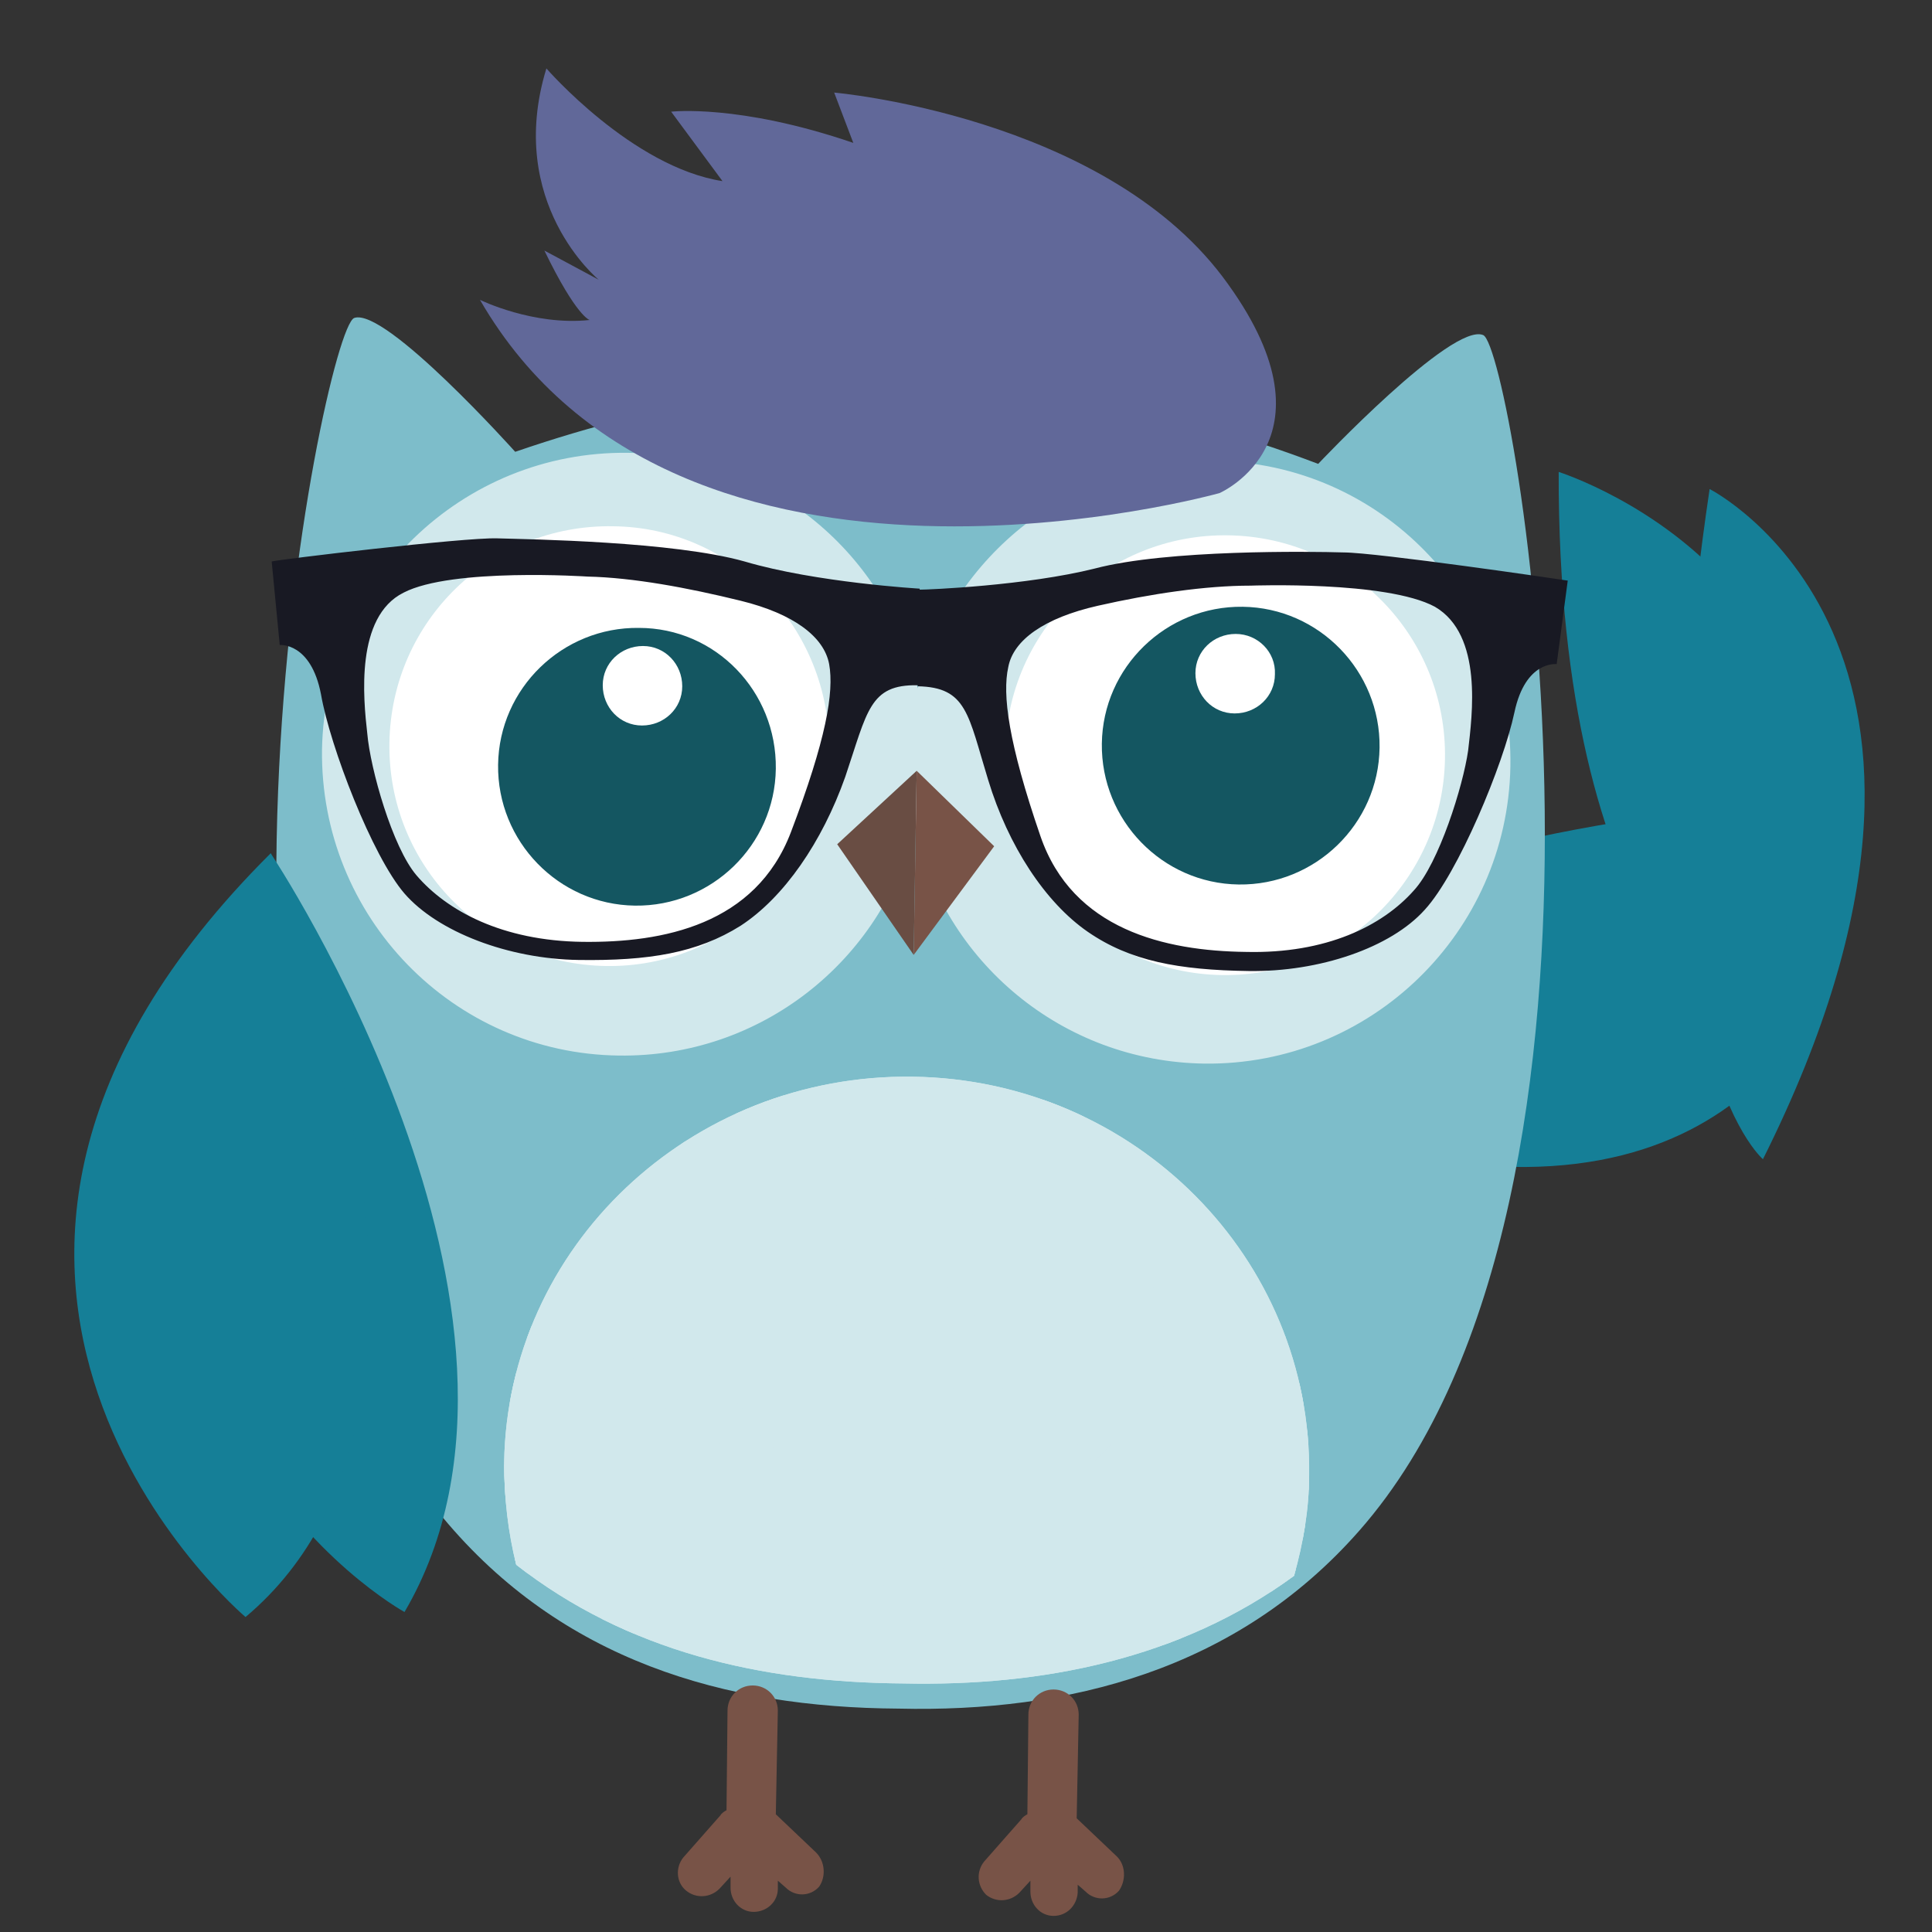 <?xml version="1.0" encoding="utf-8"?>
<!-- Generator: Adobe Illustrator 22.0.1, SVG Export Plug-In . SVG Version: 6.00 Build 0)  -->
<svg version="1.1" id="Capa_1" xmlns="http://www.w3.org/2000/svg" xmlns:xlink="http://www.w3.org/1999/xlink" x="0px" y="0px"
	 viewBox="0 0 192 192" style="enable-background:new 0 0 192 192;" xml:space="preserve">
<rect x="0" y="0" width="192" height="192" fill="#333333" stroke="none"/>
<style type="text/css">
	.st0{fill:#157F97;}
	.st1{fill:#6F6F73;}
	.st2{fill:#379DA1;}
	.st3{fill:#3FABB1;}
	.st4{fill:#7DBDCA;}
	.st5{fill:#785347;}
	.st6{fill:#D1E8EC;}
	.st7{fill:#FFFFFF;}
	.st8{fill:#145661;}
	.st9{fill:#694D43;}
	.st10{clip-path:url(#SVGID_2_);}
	.st11{fill:#181923;}
	.st12{fill:#616899;}
</style>
<path class="st0" d="M175.2,115.2c0,0-13.5-11.4-5.3-66.6C169.9,48.6,200.7,64.2,175.2,115.2z"/>
<path class="st0" d="M179.8,79.6c0,0-28.8,1.1-51.2,11.2c0.5,1.6,0.9,3.2,1.4,4.9c0.2,0.7,0.5,1.3,0.7,1.9c0.1,0.3,0.2,0.7,0.2,1
	c0.5,1.6,1.1,3.2,1.8,4.8c1.1,2.5,2.3,5.1,3.6,7.6c0.6,1,1.2,2.1,1.9,3.1C152.1,111,167.9,102,179.8,79.6z"/>
<path class="st0" d="M173.2,102.7c0,0-18.4-9.3-18.3-55.8C154.9,46.9,194.9,59.5,173.2,102.7z"/>
<path class="st0" d="M182.3,95.6c0,0-7,26.4-42.9,19.1C139.4,114.6,162.2,89.6,182.3,95.6z"/>
<rect x="79.7" y="12.7" transform="matrix(1.482799e-02 -1 1 1.482799e-02 25.365 150.953)" class="st1" width="19.2" height="99.8"/>
<rect x="79.9" y="24.3" transform="matrix(1.473224e-02 -1 1 1.473224e-02 44.188 132.964)" class="st2" width="19.3" height="39.5"/>
<polygon class="st3" points="109.2,54 69.7,53.4 69.7,48.6 109.2,49.2 "/>
<path class="st4" d="M147.4,33.3c-3.1-1.3-16.4,12.8-16.4,12.8c-15.5-5.9-28.9-7.8-39.8-7.9c-10.9-0.3-24.3,1.3-40,6.7
	c0,0-12.9-14.4-16-13.3c-3.1,1.2-20,84.4,8.8,119.2c11.8,14.2,28,18.9,45.3,19c16.8,0.4,33.6-3.8,45.8-17.7
	C164.8,118.3,150.4,34.6,147.4,33.3z"/>
<g>
	<path class="st5" d="M81.1,184.1l-4-3.8l0.2-10.3c0-1.4-1.1-2.5-2.5-2.5c-1.4,0-2.5,1.1-2.5,2.5l-0.1,9.9c-0.2,0.1-0.5,0.3-0.6,0.5
		l-3.7,4.2c-0.8,1-0.7,2.5,0.3,3.3c1,0.8,2.4,0.7,3.3-0.2l1.1-1.2l0,1.1c0,1.3,1,2.4,2.3,2.4c1.3,0,2.4-1,2.4-2.3l0-0.8l0.8,0.7
		c0.9,0.9,2.4,0.9,3.3-0.1C82.1,186.5,82,185,81.1,184.1z"/>
	<path class="st5" d="M111,184.5l-4-3.8l0.2-10.3c0-1.4-1.1-2.5-2.5-2.5c-1.4,0-2.5,1.1-2.5,2.5l-0.1,9.9c-0.2,0.1-0.5,0.3-0.6,0.5
		l-3.7,4.2c-0.8,1-0.7,2.4,0.2,3.3c1,0.8,2.4,0.7,3.3-0.2l1.1-1.2l0,1.1c0,1.3,1,2.4,2.3,2.4c1.3,0,2.3-1,2.4-2.3l0-0.8l0.8,0.7
		c0.9,0.9,2.4,0.9,3.3-0.1C111.9,186.9,111.9,185.4,111,184.5z"/>
</g>
<path class="st6" d="M120.7,45.8c-14.1-0.2-26.1,9.4-29.5,22.6c-2.9-13.2-14.6-23.2-28.8-23.4c-16.5-0.2-30.1,13-30.4,29.5
	c-0.2,16.6,13,30.2,29.5,30.4c14.1,0.2,26.1-9.4,29.4-22.6c2.9,13.2,14.6,23.2,28.8,23.4c16.5,0.2,30.1-13,30.4-29.5
	C150.4,59.6,137.2,46,120.7,45.8z"/>
<path class="st7" d="M99.9,74.7c-0.2,12.1,9.5,22,21.5,22.2c12.1,0.2,22-9.5,22.2-21.5c0.2-12.1-9.4-22-21.5-22.2
	C110,53,100.1,62.6,99.9,74.7z"/>
<path class="st7" d="M82.4,74.5C82.2,86.5,72.3,96.2,60.2,96c-12.1-0.2-21.7-10.1-21.5-22.2c0.2-12.1,10.1-21.7,22.2-21.5
	C72.9,52.4,82.5,62.4,82.4,74.5z"/>
<path class="st8" d="M77.1,76.4C77,84,70.7,90.1,63.1,90c-7.6-0.1-13.7-6.4-13.6-14c0.1-7.6,6.4-13.7,14-13.6
	C71.1,62.4,77.2,68.7,77.1,76.4z"/>
<path class="st7" d="M67.8,68.2c0,2.2-1.8,3.9-4,3.9c-2.2,0-3.9-1.8-3.9-4c0-2.2,1.8-3.9,4-3.9C66.1,64.2,67.8,66,67.8,68.2z"/>
<g>
	<polygon class="st9" points="83.2,83.9 90.8,94.9 91.1,76.6 	"/>
	<polygon class="st5" points="91.1,76.6 90.8,94.9 98.8,84.1 	"/>
</g>
<g>
	<g>
		<path class="st6" d="M128.6,156.6c0.9-3.2,1.5-6.6,1.5-10c0.3-21.5-17.3-39.3-39.4-39.6c-22.1-0.3-40.3,16.9-40.6,38.4
			c0,3.5,0.4,6.9,1.2,10.1c11,8.6,24.3,11.7,38.5,11.8C103.5,167.6,117.3,164.9,128.6,156.6z"/>
	</g>
	<g>
		<defs>
			<path id="SVGID_1_" d="M128.6,156.6c0.9-3.2,1.5-6.6,1.5-10c0.3-21.5-17.3-39.3-39.4-39.6c-22.1-0.3-40.3,16.9-40.6,38.4
				c0,3.5,0.4,6.9,1.2,10.1c11,8.6,24.3,11.7,38.5,11.8C103.5,167.6,117.3,164.9,128.6,156.6z"/>
		</defs>
		<use xlink:href="#SVGID_1_"  style="overflow:visible;fill:#D1E8EC;"/>
		<clipPath id="SVGID_2_">
			<use xlink:href="#SVGID_1_"  style="overflow:visible;"/>
		</clipPath>
		<g class="st10">
			<g>
				<polygon class="st6" points="74.2,122.7 67.3,122.6 70.8,126.2 				"/>
				<polygon class="st6" points="81.9,122.9 75,122.8 78.5,126.4 				"/>
				<polygon class="st6" points="89.7,123 82.7,122.9 86.2,126.5 				"/>
				<polygon class="st6" points="97.4,123.1 90.5,123 93.9,126.6 				"/>
				<polygon class="st6" points="105.1,123.2 98.2,123.1 101.7,126.7 				"/>
				<polygon class="st6" points="112.8,123.3 105.9,123.2 109.4,126.8 				"/>
				<polygon class="st6" points="120.6,123.4 113.7,123.3 117.1,126.9 				"/>
				<polygon class="st6" points="66.5,122.6 59.5,122.5 63,126.1 				"/>
			</g>
			<g>
				<polygon class="st6" points="78.1,118.2 71.2,118.1 74.7,121.7 				"/>
				<polygon class="st6" points="85.9,118.3 78.9,118.2 82.4,121.8 				"/>
				<polygon class="st6" points="93.6,118.4 86.7,118.3 90.2,121.9 				"/>
				<polygon class="st6" points="101.3,118.5 94.4,118.4 97.9,122 				"/>
				<polygon class="st6" points="109.1,118.6 102.1,118.5 105.6,122.1 				"/>
				<polygon class="st6" points="116.8,118.8 109.9,118.6 113.4,122.2 				"/>
				<polygon class="st6" points="70.4,118.1 63.5,118 67,121.5 				"/>
				<polygon class="st6" points="132.2,119 125.3,118.9 128.8,122.5 				"/>
			</g>
			<g>
				<polygon class="st6" points="70.5,108.8 63.6,108.7 67.1,112.3 				"/>
				<polygon class="st6" points="78.3,108.9 71.3,108.8 74.8,112.4 				"/>
				<polygon class="st6" points="86,109 79.1,108.9 82.6,112.5 				"/>
				<polygon class="st6" points="93.7,109.1 86.8,109 90.3,112.6 				"/>
				<polygon class="st6" points="101.5,109.3 94.5,109.2 98,112.7 				"/>
				<polygon class="st6" points="109.2,109.4 102.3,109.3 105.8,112.9 				"/>
				<polygon class="st6" points="116.9,109.5 110,109.4 113.5,113 				"/>
				<polygon class="st6" points="62.8,108.7 55.9,108.6 59.4,112.2 				"/>
				<polygon class="st6" points="132.4,109.7 125.5,109.6 129,113.2 				"/>
				<polygon class="st6" points="124.7,109.6 117.7,109.5 121.2,113.1 				"/>
			</g>
			<g>
				<polygon class="st6" points="74.3,113.5 67.4,113.4 70.9,117 				"/>
				<polygon class="st6" points="82.1,113.6 75.1,113.5 78.6,117.1 				"/>
				<polygon class="st6" points="89.8,113.7 82.9,113.6 86.4,117.2 				"/>
				<polygon class="st6" points="97.5,113.8 90.6,113.7 94.1,117.3 				"/>
				<polygon class="st6" points="105.3,113.9 98.3,113.8 101.8,117.4 				"/>
				<polygon class="st6" points="113,114.1 106.1,114 109.6,117.6 				"/>
				<polygon class="st6" points="66.6,113.4 59.7,113.3 63.1,116.9 				"/>
				<polygon class="st6" points="136.2,114.4 129.3,114.3 132.8,117.9 				"/>
				<polygon class="st6" points="128.5,114.3 121.5,114.2 125,117.8 				"/>
			</g>
			<g>
				<polygon class="st6" points="73.5,141.3 66.6,141.2 70.1,144.8 				"/>
				<polygon class="st6" points="81.2,141.4 74.3,141.3 77.8,144.9 				"/>
				<polygon class="st6" points="89,141.5 82.1,141.4 85.5,145 				"/>
				<polygon class="st6" points="96.7,141.6 89.8,141.5 93.3,145.1 				"/>
				<polygon class="st6" points="104.4,141.7 97.5,141.6 101,145.2 				"/>
				<polygon class="st6" points="112.2,141.8 105.3,141.7 108.7,145.3 				"/>
				<polygon class="st6" points="119.9,142 113,141.9 116.5,145.5 				"/>
				<polygon class="st6" points="65.8,141.2 58.9,141.1 62.3,144.7 				"/>
				<polygon class="st6" points="58,141 51.1,140.9 54.6,144.5 				"/>
				<polygon class="st6" points="135.4,142.2 128.5,142.1 131.9,145.7 				"/>
				<polygon class="st6" points="127.6,142.1 120.7,142 124.2,145.6 				"/>
			</g>
			<g>
				<polygon class="st6" points="54.6,136.4 47.7,136.3 51.2,139.9 				"/>
				<polygon class="st6" points="77.4,136.7 70.5,136.6 74,140.2 				"/>
				<polygon class="st6" points="85.2,136.8 78.3,136.7 81.7,140.3 				"/>
				<polygon class="st6" points="92.9,136.9 86,136.8 89.5,140.4 				"/>
				<polygon class="st6" points="100.6,137 93.7,136.9 97.2,140.5 				"/>
				<polygon class="st6" points="108.4,137.2 101.4,137.1 104.9,140.7 				"/>
				<polygon class="st6" points="116.1,137.3 109.2,137.2 112.7,140.8 				"/>
				<polygon class="st6" points="123.8,137.4 116.9,137.3 120.4,140.9 				"/>
				<polygon class="st6" points="69.7,136.6 62.8,136.5 66.3,140.1 				"/>
				<polygon class="st6" points="62,136.5 55.1,136.4 58.5,140 				"/>
				<polygon class="st6" points="131.6,137.5 124.6,137.4 128.1,141 				"/>
			</g>
			<g>
				<polygon class="st6" points="54.4,127.1 47.5,127 50.9,130.6 				"/>
				<polygon class="st6" points="69.8,127.3 62.9,127.2 66.4,130.8 				"/>
				<polygon class="st6" points="77.6,127.4 70.7,127.3 74.1,130.9 				"/>
				<polygon class="st6" points="85.3,127.5 78.4,127.4 81.9,131 				"/>
				<polygon class="st6" points="93,127.7 86.1,127.6 89.6,131.1 				"/>
				<polygon class="st6" points="100.8,127.8 93.9,127.7 97.3,131.3 				"/>
				<polygon class="st6" points="108.5,127.9 101.6,127.8 105.1,131.4 				"/>
				<polygon class="st6" points="116.2,128 109.3,127.9 112.8,131.5 				"/>
				<polygon class="st6" points="62.1,127.2 55.2,127.1 58.7,130.7 				"/>
				<polygon class="st6" points="124,128.1 117.1,128 120.5,131.6 				"/>
			</g>
			<g>
				<polygon class="st6" points="73.6,132 66.7,131.9 70.2,135.5 				"/>
				<polygon class="st6" points="81.4,132.1 74.5,132 77.9,135.6 				"/>
				<polygon class="st6" points="89.1,132.2 82.2,132.1 85.7,135.7 				"/>
				<polygon class="st6" points="96.8,132.4 89.9,132.3 93.4,135.8 				"/>
				<polygon class="st6" points="104.6,132.5 97.7,132.4 101.1,136 				"/>
				<polygon class="st6" points="112.3,132.6 105.4,132.5 108.9,136.1 				"/>
				<polygon class="st6" points="120,132.7 113.1,132.6 116.6,136.2 				"/>
				<polygon class="st6" points="65.9,131.9 59,131.8 62.5,135.4 				"/>
				<polygon class="st6" points="58.2,131.8 51.3,131.7 54.7,135.3 				"/>
				<polygon class="st6" points="135.5,132.9 128.6,132.8 132.1,136.4 				"/>
				<polygon class="st6" points="127.8,132.8 120.9,132.7 124.3,136.3 				"/>
			</g>
			<g>
				<polygon class="st6" points="65.5,159.7 58.6,159.6 62.1,163.2 				"/>
				<polygon class="st6" points="73.2,159.8 66.3,159.7 69.8,163.3 				"/>
				<polygon class="st6" points="81,159.9 74,159.8 77.5,163.4 				"/>
				<polygon class="st6" points="88.7,160 81.8,159.9 85.3,163.5 				"/>
				<polygon class="st6" points="96.4,160.1 89.5,160 93,163.6 				"/>
				<polygon class="st6" points="104.2,160.3 97.2,160.2 100.7,163.8 				"/>
				<polygon class="st6" points="111.9,160.4 105,160.3 108.5,163.9 				"/>
				<polygon class="st6" points="119.6,160.5 112.7,160.4 116.2,164 				"/>
			</g>
			<g>
				<polygon class="st6" points="130.9,156 124,155.9 127.5,159.5 				"/>
				<polygon class="st6" points="69.4,155.1 62.5,155 66,158.6 				"/>
				<polygon class="st6" points="77.2,155.2 70.2,155.1 73.7,158.7 				"/>
				<polygon class="st6" points="84.9,155.3 78,155.2 81.5,158.8 				"/>
				<polygon class="st6" points="92.6,155.5 85.7,155.4 89.2,159 				"/>
				<polygon class="st6" points="100.4,155.6 93.4,155.5 96.9,159.1 				"/>
				<polygon class="st6" points="108.1,155.7 101.2,155.6 104.7,159.2 				"/>
				<polygon class="st6" points="115.8,155.8 108.9,155.7 112.4,159.3 				"/>
				<polygon class="st6" points="61.7,155 54.8,154.9 58.3,158.5 				"/>
				<polygon class="st6" points="54,154.9 47,154.8 50.5,158.4 				"/>
				<polygon class="st6" points="123.6,155.9 116.6,155.8 120.1,159.4 				"/>
			</g>
			<g>
				<polygon class="st6" points="131.3,146.8 124.3,146.7 127.8,150.3 				"/>
				<polygon class="st6" points="61.8,145.7 54.9,145.6 58.4,149.2 				"/>
				<polygon class="st6" points="69.6,145.8 62.6,145.7 66.1,149.3 				"/>
				<polygon class="st6" points="77.3,146 70.4,145.9 73.9,149.5 				"/>
				<polygon class="st6" points="85,146.1 78.1,146 81.6,149.6 				"/>
				<polygon class="st6" points="92.8,146.2 85.9,146.1 89.3,149.7 				"/>
				<polygon class="st6" points="100.5,146.3 93.6,146.2 97.1,149.8 				"/>
				<polygon class="st6" points="108.2,146.4 101.3,146.3 104.8,149.9 				"/>
				<polygon class="st6" points="54.1,145.6 47.2,145.5 50.7,149.1 				"/>
				<polygon class="st6" points="123.7,146.6 116.8,146.5 120.3,150.1 				"/>
				<polygon class="st6" points="116,146.5 109,146.4 112.5,150 				"/>
			</g>
			<g>
				<polygon class="st6" points="65.6,150.4 58.7,150.3 62.2,153.9 				"/>
				<polygon class="st6" points="73.4,150.5 66.4,150.4 69.9,154 				"/>
				<polygon class="st6" points="81.1,150.7 74.2,150.6 77.7,154.1 				"/>
				<polygon class="st6" points="88.8,150.8 81.9,150.7 85.4,154.3 				"/>
				<polygon class="st6" points="96.6,150.9 89.6,150.8 93.1,154.4 				"/>
				<polygon class="st6" points="104.3,151 97.4,150.9 100.9,154.5 				"/>
				<polygon class="st6" points="112,151.1 105.1,151 108.6,154.6 				"/>
				<polygon class="st6" points="57.9,150.3 51,150.2 54.5,153.8 				"/>
				<polygon class="st6" points="134.8,151.5 127.9,151.4 131.4,154.9 				"/>
				<polygon class="st6" points="127.5,151.3 120.6,151.2 124.1,154.8 				"/>
				<polygon class="st6" points="119.8,151.2 112.8,151.1 116.3,154.7 				"/>
			</g>
		</g>
	</g>
</g>
<path class="st0" d="M40.2,160.2c0,0-39.1-21.4-13.3-75.4C26.9,84.8,57.5,130.7,40.2,160.2z"/>
<path class="st0" d="M24.4,160.7c0,0-39.9-33.7,2.5-75.9C26.9,84.8,50.6,138.7,24.4,160.7z"/>
<path class="st11" d="M133.5,54.9c-3.3-0.1-17.5-0.3-24.7,1.6c-6.8,1.7-16.5,2.1-17.4,2.1v-0.1c0,0-10.3-0.6-17.4-2.7
	c-7.1-2-21.3-2.2-24.6-2.3c-3.3-0.1-21.7,2.1-22.4,2.3l0.8,8.3c0,0,3.1-0.3,4.1,4.9c0.9,5.2,5.1,16.1,8.3,19.8
	c3.3,3.8,10.3,6.5,17.3,6.6c7,0.1,11.8-0.7,16.1-3.4c4.3-2.8,8.1-8.3,10.4-14.8c2.2-6.5,2.4-9.2,7.2-9.1v0.1c4.9,0.1,5,2.8,7,9.3
	c2,6.6,5.7,12.2,9.9,15.1c4.2,2.9,9,3.8,16,3.9c7,0.1,14.1-2.3,17.5-6.1c3.3-3.6,7.8-14.4,8.9-19.6c1.1-5.2,4.2-4.8,4.2-4.8l1.1-8.3
	C155.2,57.6,136.8,54.9,133.5,54.9z M78.6,82.7c-3.5,9.2-12.7,11-20.7,10.9c-8-0.1-13.5-3.1-16.5-6.6c-2.4-2.8-4.6-10.6-4.9-14.1
	c-0.4-3.5-1.2-11.6,3.6-14c4.8-2.5,18.3-1.6,18.3-1.6c4.5,0.1,9.9,1.1,15.2,2.4c5.3,1.3,8.3,3.6,8.8,6.3
	C82.9,68.8,82.1,73.5,78.6,82.7z M145.9,74.6c-0.5,3.5-2.9,11.2-5.4,13.9c-3.1,3.5-8.7,6.3-16.7,6.1c-8-0.1-17.2-2.2-20.4-11.5
	c-3.2-9.3-3.8-14.1-3.2-16.8c0.5-2.7,3.6-4.9,8.9-6.1c5.3-1.2,10.7-2,15.2-2c0,0,13.5-0.5,18.3,2.1
	C147.4,63.1,146.3,71.1,145.9,74.6z"/>
<path class="st12" d="M121.2,49c0,0-53.7,15.1-73.5-19.2c0,0,5.3,2.6,10.9,2c0,0-1.3-0.3-4.5-6.9l5.4,2.9c0,0-9.3-7.6-5.2-21
	c0,0,8.5,9.8,17.5,11.2l-5.1-6.9c0,0,6.7-0.8,18.1,3.1l-1.9-5c0,0,26.5,2.3,38.6,18.3C133.6,43.6,121.2,49,121.2,49z"/>
<path class="st8" d="M137.1,74.3c-0.1,7.6-6.4,13.7-14,13.6c-7.6-0.1-13.7-6.4-13.6-14c0.1-7.6,6.4-13.7,14-13.6
	C131.1,60.4,137.2,66.7,137.1,74.3z"/>
<path class="st7" d="M126.7,67c0,2.2-1.8,3.9-4,3.9c-2.2,0-3.9-1.8-3.9-4c0-2.2,1.8-3.9,4-3.9C125,63,126.8,64.8,126.7,67z"/>
</svg>
